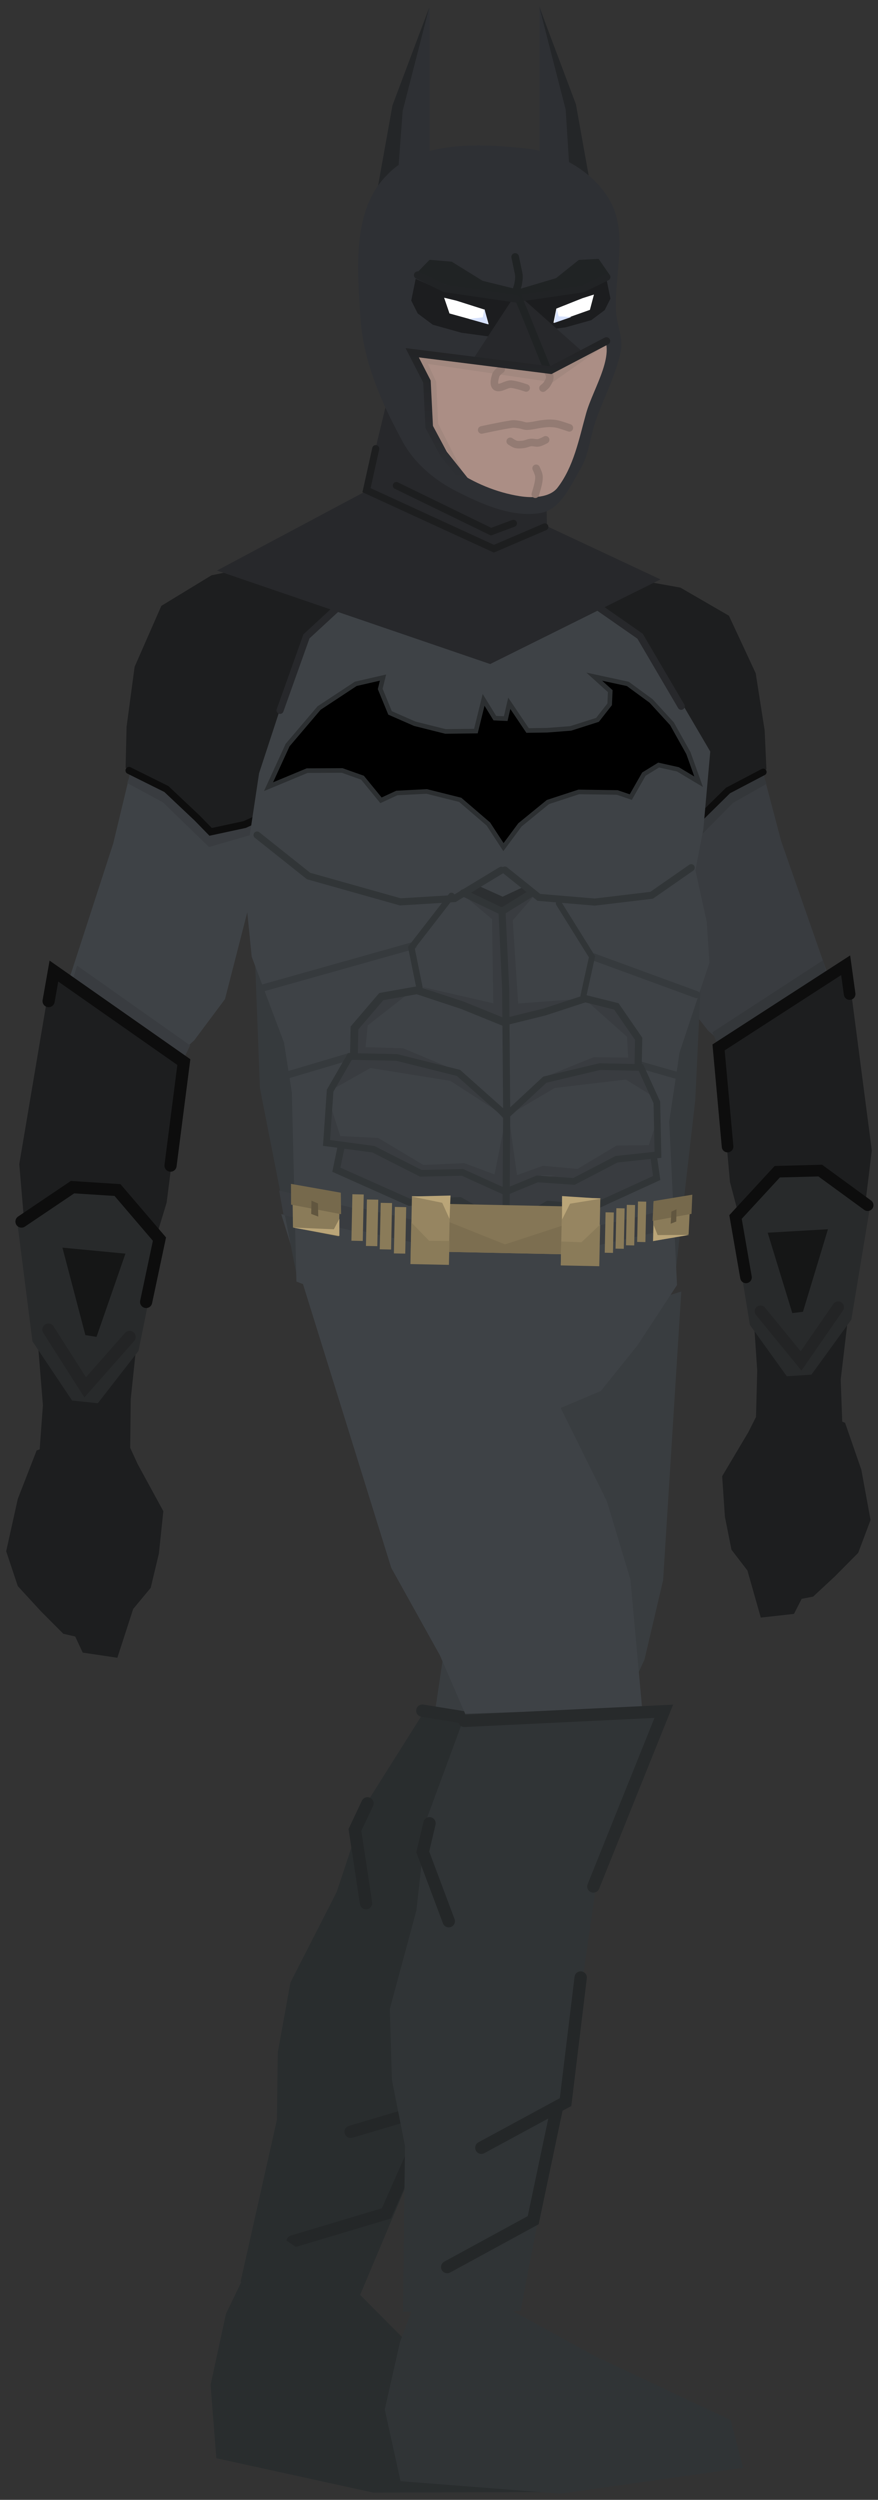 <svg xmlns="http://www.w3.org/2000/svg" xmlns:xlink="http://www.w3.org/1999/xlink" version="1.1" width="117.816" height="335.424" viewBox="1.753 -0.612 117.816 335.424">
  <rect x="1.753" y="-0.612" width="117.816" height="335.424" fill="#333333" stroke="none"/>
  <defs>
    <linearGradient id="grad_1" y2="1" x2="0">
      <stop offset="0" stop-color="#222325" stop-opacity="1"/>
      <stop offset="1" stop-color="#2E3034" stop-opacity="1"/>
    </linearGradient>
  </defs>
  <!-- Exported by Scratch - http://scratch.mit.edu/ -->
  <g id="ID0.9602425838820636">
    <g id="ID0.17693647183477879">
      <path id="ID0.7729651997797191" fill="#393C40" stroke="none" stroke-linecap="round" d="M 103.689 101.308 L 84.536 103.77 L 89.119 119.658 L 92.716 132.49 L 96.774 137.68 L 100.299 140.76 L 112.121 136.646 L 113.101 130.921 L 106.572 112.237 L 103.689 101.308 Z " stroke-width="0.779"/>
      <path id="ID0.9716172609478235" fill="#34373A" stroke="none" stroke-linecap="round" d="M 100.101 107.131 L 104.611 104.563 L 102.405 98.467 L 85.894 108.869 L 88.963 111.55 L 94.329 112.984 L 100.101 107.131 Z " stroke-width="0.779"/>
      <g id="ID0.38066427363082767">
        <path id="ID0.4757494777441025" fill="#1D1E1F" stroke="none" stroke-linecap="round" d="M 93.053 78.233 L 84.759 76.743 L 69.891 82.412 L 79.342 106.128 L 89.519 110.222 L 93.893 110.951 L 96.799 108.48 L 99.327 105.464 L 104.597 102.605 L 104.359 97.386 L 103.16 89.728 L 99.566 82.004 L 93.053 78.233 Z " stroke-width="0.454"/>
        <path id="ID0.6007084371522069" fill="none" stroke="#0D0D0D" stroke-width="0.908" stroke-linecap="round" d="M 104.167 102.975 L 99.44 105.456 L 95.599 109.243 L 93.901 111.065 L 89.519 110.222 L 85.183 108.352 "/>
      </g>
    </g>
    <g id="ID0.7397577832452953">
      <path id="ID0.6726378230378032" fill="#34373A" stroke="none" stroke-linecap="round" d="M 112.185 128.24 L 97.342 137.905 L 98.266 140.029 L 112.709 130.234 L 112.185 128.24 Z " stroke-width="0.779"/>
      <path id="ID0.6507829907350242" fill="#1D1E1F" stroke="none" stroke-linecap="round" d="M 115.508 129.002 L 98.097 139.933 L 99.703 157.973 L 102.327 167.944 L 103.362 183.29 L 103.198 189.546 L 114.79 190.716 L 114.566 184.487 L 115.685 175.044 L 117.606 163.011 L 118.739 153.763 L 115.508 129.002 Z " stroke-width="0.779"/>
      <path id="ID0.6829322893172503" fill="#1D1E1F" stroke="none" stroke-linecap="round" d="M 115.153 190.301 L 104.918 186.113 L 102.163 191.567 L 98.658 197.463 L 99.025 202.902 L 99.909 207.331 L 102.048 210.114 L 103.84 216.433 L 108.294 215.937 L 109.329 213.916 L 110.87 213.617 L 113.808 210.882 L 116.914 207.745 L 118.569 203.341 L 117.333 196.594 L 115.153 190.301 Z " stroke-width="0.779"/>
      <path id="ID0.47767175547778606" fill="none" stroke="#0D0D0D" stroke-width="1.558" stroke-linecap="round" d="M 115.763 132.771 L 115.229 128.904 L 98.175 139.928 L 99.384 153.233 "/>
      <path id="ID0.5922487881034613" fill="#282A2B" stroke="none" stroke-linecap="round" d="M 118.49 161.369 L 111.407 156.46 L 105.584 156.931 L 100.061 163.002 L 102.382 177.169 L 107.335 184.055 L 110.637 183.833 L 115.994 176.446 L 118.49 161.369 Z " stroke-width="0.779"/>
      <path id="ID0.36820242274552584" fill="#151616" stroke="none" stroke-linecap="round" d="M 112.853 164.324 L 104.766 164.791 L 108.069 175.575 L 109.501 175.4 L 112.853 164.324 Z " stroke-width="0.779"/>
      <path id="ID0.13569410238415003" fill="none" stroke="#232425" stroke-width="1.558" stroke-linecap="round" d="M 114.224 174.791 L 109.246 181.996 L 103.801 175.338 "/>
      <path id="ID0.024502143263816833" fill="none" stroke="#0D0D0D" stroke-width="1.558" stroke-linecap="round" d="M 118.18 161.099 L 111.817 156.454 L 106.051 156.608 L 100.45 162.684 L 101.855 170.786 "/>
    </g>
  </g>
  <path id="ID0.3809091211296618" fill="#393D40" stroke="none" stroke-linecap="round" d="M 65.9 181.089 L 93.174 172.686 L 90.736 211.403 L 88.238 222.06 L 80.451 238.964 L 71.535 240.327 L 58.531 239.739 L 61.598 219.146 L 65.015 208.21 L 65.9 181.089 Z " stroke-width="0.731"/>
  <g id="ID0.9340031337924302">
    <path id="ID0.05466862628236413" fill="#292D2E" stroke="none" stroke-linecap="round" d="M 58.85 228.765 L 85.182 233.413 L 74.633 249.782 L 71.555 254.073 L 65.301 271.104 L 49.507 308.671 L 34.035 305.535 L 38.91 283.826 L 39.029 274.771 L 40.724 265.404 L 46.941 253.232 L 50.811 241.535 L 58.85 228.765 Z " stroke-width="0.731"/>
    <path id="ID0.4490455654449761" fill="none" stroke="#272A2B" stroke-width="1.659" stroke-linecap="round" d="M 58.43 228.923 L 84.874 233.201 L 70.764 254.243 "/>
    <path id="ID0.10446935473009944" fill="none" stroke="#242728" stroke-width="1.659" stroke-linecap="round" d="M 66.569 265.845 L 61.123 281.778 L 48.805 285.431 "/>
    <path id="ID0.42170455446466804" fill="none" stroke="#242728" stroke-width="1.659" stroke-linecap="round" d="M 59.711 282.537 L 53.596 296.38 L 41.008 300.147 "/>
    <path id="ID0.047098892275244" fill="none" stroke="#242728" stroke-width="1.659" stroke-linecap="round" d="M 51.061 241.363 L 49.381 244.927 L 50.869 254.746 "/>
  </g>
  <path id="ID0.3809091211296618" fill="#3E4246" stroke="none" stroke-linecap="round" d="M 39.491 162.305 L 65.999 166.078 L 83.198 200.851 L 86.349 211.333 L 88.032 229.869 L 80.984 235.497 L 69.42 241.474 L 60.779 221.49 L 54.257 209.766 L 39.491 162.305 Z " stroke-width="0.731"/>
  <g id="ID0.17693647183477879">
    <path id="ID0.7729651997797191" fill="#3E4246" stroke="none" stroke-linecap="round" d="M 19.72 101.023 L 39.851 103.159 L 35.416 119.917 L 31.944 133.45 L 27.812 138.984 L 24.189 142.294 L 11.703 138.256 L 10.543 132.279 L 16.952 112.544 L 19.72 101.023 Z " stroke-width="0.816"/>
    <path id="ID0.9716172609478235" fill="#393C40" stroke="none" stroke-linecap="round" d="M 23.616 107.043 L 18.829 104.456 L 21 98.016 L 38.546 108.535 L 35.392 111.416 L 29.802 113.043 L 23.616 107.043 Z " stroke-width="0.816"/>
    <g id="ID0.38066427363082767">
      <path id="ID0.4757494777441025" fill="#1D1E1F" stroke="none" stroke-linecap="round" d="M 30.142 76.577 L 38.8 74.824 L 54.514 80.42 L 45.159 105.496 L 34.588 110.023 L 30.021 110.889 L 26.918 108.366 L 24.198 105.264 L 18.608 102.39 L 18.737 96.915 L 19.816 88.861 L 23.403 80.682 L 30.142 76.577 Z " stroke-width="0.476"/>
      <path id="ID0.6007084371522069" fill="none" stroke="#0D0D0D" stroke-width="0.952" stroke-linecap="round" d="M 19.068 102.768 L 24.079 105.259 L 28.194 109.138 L 30.015 111.008 L 34.588 110.023 L 39.09 107.963 "/>
    </g>
  </g>
  <g id="ID0.7397577832452953">
    <path id="ID0.6726378230378032" fill="#393C40" stroke="none" stroke-linecap="round" d="M 12.094 128.951 L 27.267 139.656 L 26.216 141.844 L 11.467 131.02 L 12.094 128.951 Z " stroke-width="0.816"/>
    <path id="ID0.6507829907350242" fill="#1D1E1F" stroke="none" stroke-linecap="round" d="M 8.69 129.775 L 26.503 141.907 L 24.116 160.743 L 20.979 171.086 L 19.296 187.123 L 19.223 193.683 L 7.033 194.456 L 7.511 187.939 L 6.707 178.003 L 5.165 165.322 L 4.339 155.589 L 8.69 129.775 Z " stroke-width="0.816"/>
    <path id="ID0.6829322893172503" fill="#1D1E1F" stroke="none" stroke-linecap="round" d="M 6.669 194.007 L 17.555 190.019 L 20.228 195.841 L 23.67 202.154 L 23.074 207.838 L 21.975 212.443 L 19.625 215.275 L 17.501 221.825 L 12.853 221.132 L 11.848 218.974 L 10.246 218.601 L 7.275 215.621 L 4.143 212.214 L 2.582 207.535 L 4.139 200.515 L 6.669 194.007 Z " stroke-width="0.816"/>
    <path id="ID0.47767175547778606" fill="none" stroke="#0D0D0D" stroke-width="1.633" stroke-linecap="round" d="M 8.276 133.714 L 8.987 129.684 L 26.422 141.898 L 24.636 155.79 "/>
    <path id="ID0.5922487881034613" fill="#282A2B" stroke="none" stroke-linecap="round" d="M 4.08 163.471 L 11.691 158.606 L 17.773 159.326 L 23.322 165.901 L 20.337 180.652 L 14.88 187.673 L 11.429 187.311 L 6.106 179.364 L 4.08 163.471 Z " stroke-width="0.816"/>
    <path id="ID0.36820242274552584" fill="#151616" stroke="none" stroke-linecap="round" d="M 10.131 166.795 L 18.585 167.6 L 14.704 178.768 L 13.21 178.529 L 10.131 166.795 Z " stroke-width="0.816"/>
    <path id="ID0.13569410238415003" fill="none" stroke="#232425" stroke-width="1.633" stroke-linecap="round" d="M 8.248 177.795 L 13.182 185.537 L 19.145 178.775 "/>
    <path id="ID0.024502143263816833" fill="none" stroke="#0D0D0D" stroke-width="1.633" stroke-linecap="round" d="M 4.638 163.296 L 11.485 158.679 L 17.52 159.066 L 23.15 165.649 L 21.362 174.082 "/>
  </g>
  <g id="ID0.9157347986474633">
    <path id="ID0.7477802094072104" fill="#363A3D" stroke="none" stroke-linecap="round" d="M 96.115 124.472 L 76.638 120.972 L 75.783 162.149 L 92.259 171.421 L 95.053 146.952 L 96.115 124.472 Z " stroke-width="0.476"/>
    <path id="ID0.7477802094072104" fill="#363A3D" stroke="none" stroke-linecap="round" d="M 35.783 123.236 L 59.287 120.866 L 58.432 162.044 L 41.586 170.624 L 36.633 145.399 L 35.783 123.236 Z " stroke-width="0.476"/>
    <path id="ID0.4270821204409003" fill="#3E4246" stroke="none" stroke-linecap="round" d="M 36.518 103.138 L 40.586 90.722 L 42.968 84.937 L 49.659 78.051 L 80.691 80.124 L 87.505 84.552 L 90.277 88.658 L 97.061 100.229 L 96.13 110.687 L 95.064 116.141 L 96.587 123.079 L 96.949 128.563 L 94.664 135.421 L 92.937 140.624 L 91.554 149.882 L 92.599 171.811 L 87.287 179.916 L 82.374 186.029 L 70.146 191.204 L 58.617 187.94 L 54.829 181.147 L 50.011 174.617 L 41.531 171.346 L 40.915 145.973 L 39.863 139.284 L 35.53 127.764 L 34.446 116.907 L 36.518 103.138 Z " stroke-width="0.476"/>
    <path id="ID0.052435632329434156" fill="#393C40" stroke="none" stroke-linecap="round" d="M 47.618 153.306 L 52.068 153.446 L 58.593 156.868 L 63.666 156.807 L 69.508 158.714 L 73.719 157.73 L 75.395 157.288 L 89.676 154.18 L 89.965 157.472 L 81.309 161.459 L 75.365 161.026 L 69.709 163.957 L 63.117 160.296 L 56.682 160.591 L 46.883 156.577 L 47.618 153.306 Z " stroke-width="0.476"/>
    <path id="ID0.4987568911164999" fill="none" stroke="#27282B" stroke-width="0.952" stroke-linecap="round" d="M 49.428 78.722 L 42.873 84.777 L 39.333 94.705 "/>
    <path id="ID0.2889464790932834" fill="none" stroke="#27282B" stroke-width="0.952" stroke-linecap="round" d="M 82.007 80.828 L 87.641 84.754 L 93.16 94.156 "/>
    <path id="ID0.8373676878400147" fill="#000000" stroke="#2C2F31" stroke-width="0.616" stroke-linecap="round" d="M 52.772 91.829 L 53.148 90.305 L 49.491 91.144 L 44.571 94.39 L 40.345 99.362 L 37.786 104.947 L 42.965 102.79 L 47.664 102.769 L 50.393 103.737 L 52.877 106.775 L 55 105.791 L 59.014 105.584 L 63.508 106.709 L 67.291 109.958 L 69.309 113.051 L 71.522 110.069 L 75.278 107.002 L 79.42 105.646 L 84.577 105.721 L 86.397 106.341 L 88.152 103.262 L 90.132 102.041 L 92.724 102.618 L 95.5 104.282 L 94.13 100.448 L 91.919 96.498 L 89.128 93.448 L 85.995 91.152 L 81.495 90.181 L 83.642 92.125 L 83.563 93.893 L 81.93 95.977 L 78.336 97.126 L 75.168 97.37 L 72.547 97.407 L 70.091 93.755 L 69.615 95.813 L 68.154 95.748 L 66.646 93.294 L 65.613 97.484 L 61.529 97.533 L 57.416 96.502 L 54.092 95.045 L 52.772 91.829 Z "/>
    <path id="ID0.5698574706912041" fill="none" stroke="#313537" stroke-width="0.952" stroke-linecap="round" d="M 47.55 153.138 L 46.888 156.339 L 56.679 160.71 L 63.47 160.494 L 69.473 163.833 "/>
    <path id="ID0.5698574706912041" fill="none" stroke="#313537" stroke-width="0.893" stroke-linecap="round" d="M 89.42 154.228 L 89.872 157.452 L 81.175 161.438 L 75.269 160.959 L 69.911 164.062 "/>
    <path id="ID0.8947288258932531" fill="#393C40" stroke="none" stroke-linecap="round" d="M 49.107 141.217 L 56.131 141.244 L 63.637 143.304 L 69.187 148.944 L 62.185 144.417 L 51.458 142.694 L 46.277 145.611 L 49.107 141.217 Z " stroke-width="0.476"/>
    <path id="ID0.8947288258932531" fill="#393C40" stroke="none" stroke-linecap="round" d="M 87.869 143.022 L 81.657 142.788 L 74.945 144.334 L 69.83 149.117 L 76.188 145.372 L 85.736 144.242 L 90.209 147.012 L 87.869 143.022 Z " stroke-width="0.421"/>
    <path id="ID0.9897695370018482" fill="#393C40" stroke="none" stroke-linecap="round" d="M 52.304 153.547 L 45.768 152.935 L 46.293 148.302 L 47.41 151.826 L 52.501 152.074 L 58.569 155.701 L 64.051 155.457 L 68.115 156.97 L 69.659 149.144 L 69.693 158.956 L 64.141 156.84 L 58.262 156.718 L 52.304 153.547 Z " stroke-width="0.476"/>
    <path id="ID0.9897695370018482" fill="#393C40" stroke="none" stroke-linecap="round" d="M 84.61 154.469 L 90.155 154.142 L 89.882 149.817 L 88.808 153.05 L 84.498 153.094 L 79.237 156.24 L 74.614 155.812 L 71.124 157.068 L 70.109 149.739 L 69.718 158.855 L 74.487 157.094 L 79.459 157.197 L 84.61 154.469 Z " stroke-width="0.423"/>
    <path id="ID0.3524594851769507" fill="#393C40" stroke="none" stroke-linecap="round" d="M 63.447 119.061 L 69.305 121.373 L 73.804 119.133 L 70.559 122.876 L 71.28 134.035 L 80.366 133.366 L 69.867 136.72 L 58.301 131.789 L 67.947 134.013 L 67.776 122.722 L 63.447 119.061 Z " stroke-width="0.476"/>
    <path id="ID0.9214867809787393" fill="#393C40" stroke="none" stroke-linecap="round" d="M 49.188 137.337 L 52.25 133.186 L 57.03 132.333 L 51.1 136.972 L 50.801 139.895 L 55.846 140.047 L 63.944 143.43 L 55.01 141.339 L 49.154 141.218 L 49.188 137.337 Z " stroke-width="0.476"/>
    <path id="ID0.9214867809787393" fill="#393C40" stroke="none" stroke-linecap="round" d="M 87.622 138.916 L 84.983 134.839 L 80.645 133.84 L 85.887 138.494 L 86.047 141.292 L 81.428 141.242 L 74.725 143.943 L 82.143 142.506 L 87.501 142.618 L 87.622 138.916 Z " stroke-width="0.445"/>
    <path id="ID0.8679121839813888" fill="#2C2F31" stroke="none" stroke-linecap="round" d="M 65.424 118.005 L 69.199 119.703 L 72.565 118.13 L 73.498 119.102 L 69.515 121.686 L 63.801 119.329 L 65.424 118.005 Z " stroke-width="0.476"/>
    <path id="ID0.24770551454275846" fill="none" stroke="#313537" stroke-width="0.952" stroke-linecap="round" d="M 69.496 116.13 L 74.063 119.796 L 81.551 120.428 L 89.19 119.515 L 94.505 115.816 "/>
    <path id="ID0.20603158557787538" fill="none" stroke="#313537" stroke-width="0.952" stroke-linecap="round" d="M 36.248 111.429 L 43.158 116.93 L 55.468 120.4 L 62.74 119.956 L 69.01 116.157 "/>
    <g id="ID0.5272086253389716">
      <path id="ID0.24770551454275846" fill="none" stroke="#363A3D" stroke-width="0.952" stroke-linecap="round" d="M 38.988 144.026 L 48.955 141.065 "/>
      <path id="ID0.24770551454275846" fill="none" stroke="#363A3D" stroke-width="0.952" stroke-linecap="round" d="M 36.654 132.054 L 57.205 126.266 "/>
    </g>
    <g id="ID0.5272086253389716">
      <path id="ID0.24770551454275846" fill="none" stroke="#363A3D" stroke-width="0.952" stroke-linecap="round" d="M 94.48 144.232 L 87.581 142.256 "/>
      <path id="ID0.24770551454275846" fill="none" stroke="#363A3D" stroke-width="0.952" stroke-linecap="round" d="M 95.203 132.842 L 81.43 127.794 "/>
    </g>
    <g id="ID0.7887678607366979">
      <path id="ID0.753661650698632" fill="none" stroke="#313537" stroke-width="0.952" stroke-linecap="round" d="M 63.921 119.19 L 69.108 121.679 L 73.209 119.144 "/>
      <g id="ID0.8167418288066983">
        <path id="ID0.9553722990676761" fill="none" stroke="#313537" stroke-width="1.041" stroke-linecap="round" d="M 69.406 136.548 L 63.839 134.289 L 57.706 132.257 L 52.916 133.11 L 49.32 137.321 L 49.248 140.773 "/>
        <path id="ID0.5982440118677914" fill="none" stroke="#313537" stroke-width="0.854" stroke-linecap="round" d="M 58.033 131.856 L 56.953 126.539 L 62.336 119.591 "/>
      </g>
      <g id="ID0.7324484633281827">
        <path id="ID0.04993448918685317" fill="none" stroke="#313537" stroke-width="0.952" stroke-linecap="round" d="M 69.11 121.559 L 69.607 132.047 L 69.742 148.481 L 69.641 164.79 "/>
        <g id="ID0.8167418288066983">
          <path id="ID0.9553722990676761" fill="none" stroke="#313537" stroke-width="0.97" stroke-linecap="round" d="M 69.75 136.428 L 74.813 135.175 L 80.281 133.384 L 84.457 134.423 L 87.453 138.772 L 87.381 142.223 "/>
          <path id="ID0.5982440118677914" fill="none" stroke="#313537" stroke-width="0.792" stroke-linecap="round" d="M 80.036 133.034 L 81.193 127.763 L 76.734 120.611 "/>
          <path id="ID0.3567589442245662" fill="none" stroke="#313537" stroke-width="0.897" stroke-linecap="round" d="M 69.626 149.126 L 74.859 144.258 L 82.225 142.506 L 87.752 142.621 L 89.896 147.309 L 90.043 154.337 L 84.481 154.935 L 78.764 157.912 L 73.849 157.572 L 69.603 159.318 L 63.814 156.697 L 58.22 156.819 L 51.857 153.591 L 45.57 152.746 L 46.051 145.732 L 48.702 141.143 L 54.982 141.274 L 63.275 143.351 L 68.991 148.446 Z "/>
        </g>
      </g>
    </g>
    <g id="ID0.9312638868577778">
      <path id="ID0.2888958193361759" fill="#393C40" stroke="none" stroke-linecap="round" d="M 49.959 161.433 L 60.131 163.729 L 59.475 166.632 L 49.304 164.336 L 49.959 161.433 Z " stroke-width="0.476"/>
      <path id="ID0.2888958193361759" fill="#393C40" stroke="none" stroke-linecap="round" d="M 39.208 159.129 L 50.631 161.829 L 49.975 164.732 L 39.804 162.436 L 39.208 159.129 Z " stroke-width="0.476"/>
      <g id="ID0.36424446757882833">
        <path id="ID0.7359844641759992" fill="#8A7B59" stroke="none" d="M 52.838 160.781 L 54.361 160.812 L 54.232 167.048 L 52.708 167.017 L 52.838 160.781 Z " stroke-width="0.476"/>
        <path id="ID0.7359844641759992" fill="#8A7B59" stroke="none" d="M 50.988 160.331 L 52.511 160.362 L 52.382 166.598 L 50.858 166.567 L 50.988 160.331 Z " stroke-width="0.476"/>
        <path id="ID0.7359844641759992" fill="#8A7B59" stroke="none" d="M 49.038 159.631 L 50.561 159.662 L 50.432 165.898 L 48.908 165.867 L 49.038 159.631 Z " stroke-width="0.476"/>
        <path id="ID0.7359844641759992" fill="#8A7B59" stroke="none" d="M 54.738 161.331 L 56.261 161.362 L 56.132 167.598 L 54.608 167.567 L 54.738 161.331 Z " stroke-width="0.476"/>
      </g>
      <g id="ID0.1049797898158431">
        <path id="ID0.08871637750416994" fill="#8A7B59" stroke="none" stroke-linecap="round" d="M 40.989 158.507 L 47.37 159.688 L 47.207 165.28 L 41.064 164.081 L 40.989 158.507 Z " stroke-width="0.476"/>
        <path id="ID0.13805592898279428" fill="#76694C" stroke="none" stroke-linecap="round" d="M 40.798 158.238 L 47.488 159.424 L 47.524 162.306 L 40.811 161.024 L 40.798 158.238 Z " stroke-width="0.476"/>
        <path id="ID0.3221200187690556" fill="#61563F" stroke="none" stroke-linecap="round" d="M 43.55 160.489 L 44.421 160.869 L 44.462 162.627 L 43.513 162.272 L 43.55 160.489 Z " stroke-width="0.517"/>
        <path id="ID0.1420820001512766" fill="#BAA578" stroke="none" stroke-linecap="round" d="M 46.552 164.332 L 47.296 162.918 L 47.295 165.228 L 41.056 164.099 L 46.552 164.332 Z " stroke-width="0.476"/>
      </g>
      <path id="ID0.2888958193361759" fill="#393C40" stroke="none" stroke-linecap="round" d="M 87.59 162.602 L 80.131 164.261 L 80.51 166.806 L 87.97 165.147 L 87.59 162.602 Z " stroke-width="0.381"/>
      <path id="ID0.2888958193361759" fill="#393C40" stroke="none" stroke-linecap="round" d="M 94.165 160.916 L 87.131 162.711 L 87.51 165.256 L 93.683 163.82 L 94.165 160.916 Z " stroke-width="0.381"/>
      <path id="ID0.7359844641759992" fill="#8A7B59" stroke="none" d="M 85.57 161.525 L 84.463 161.502 L 84.351 166.927 L 85.457 166.95 L 85.57 161.525 Z " stroke-width="0.382"/>
      <path id="ID0.7359844641759992" fill="#8A7B59" stroke="none" d="M 86.97 161.076 L 85.863 161.053 L 85.751 166.477 L 86.857 166.5 L 86.97 161.076 Z " stroke-width="0.382"/>
      <path id="ID0.7359844641759992" fill="#8A7B59" stroke="none" d="M 88.47 160.625 L 87.363 160.602 L 87.251 166.027 L 88.357 166.05 L 88.47 160.625 Z " stroke-width="0.382"/>
      <path id="ID0.7359844641759992" fill="#8A7B59" stroke="none" d="M 84.12 162.076 L 83.013 162.053 L 82.901 167.477 L 84.007 167.5 L 84.12 162.076 Z " stroke-width="0.382"/>
      <g id="ID0.1049797898158431">
        <path id="ID0.08871637750416994" fill="#8A7B59" stroke="none" stroke-linecap="round" d="M 94.408 159.885 L 89.445 160.751 L 89.374 165.921 L 94.154 165.03 L 94.408 159.885 Z " stroke-width="0.405"/>
        <path id="ID0.13805592898279428" fill="#76694C" stroke="none" stroke-linecap="round" d="M 94.652 159.689 L 89.451 160.549 L 89.322 163.209 L 94.544 162.261 L 94.652 159.689 Z " stroke-width="0.405"/>
        <path id="ID0.3221200187690556" fill="#61563F" stroke="none" stroke-linecap="round" d="M 92.53 161.643 L 91.845 161.963 L 91.751 163.585 L 92.496 163.29 L 92.53 161.643 Z " stroke-width="0.44"/>
        <path id="ID0.1420820001512766" fill="#BAA578" stroke="none" stroke-linecap="round" d="M 89.998 165.11 L 89.474 163.779 L 89.393 165.912 L 94.245 165.088 L 89.998 165.11 Z " stroke-width="0.405"/>
      </g>
      <g id="ID0.6836685389280319">
        <path id="ID0.09357938077300787" fill="#857656" stroke="none" d="M 60.725 160.909 L 78.695 161.282 L 78.562 167.709 L 60.591 167.335 L 60.725 160.909 Z " stroke-width="0.428"/>
        <path id="ID0.6492703901603818" fill="#7C6E50" stroke="none" stroke-linecap="round" d="M 61.368 163.093 L 69.516 166.358 L 78.411 163.447 L 78.322 167.708 L 61.28 167.354 L 61.368 163.093 Z " stroke-width="0.476"/>
        <g id="ID0.9254062357358634">
          <g id="ID0.49943465692922473">
            <path id="ID0.140373723115772" fill="#968561" stroke="none" d="M 77.191 160.052 L 82.308 160.158 L 82.12 169.203 L 77.003 169.096 L 77.191 160.052 Z " stroke-width="0.476"/>
            <path id="ID0.8286363878287375" fill="#BAA578" stroke="none" stroke-linecap="round" d="M 77.173 159.874 L 82.404 160.221 L 78.247 160.897 L 77.179 163.018 L 77.173 159.874 Z " stroke-width="0.476"/>
            <path id="ID0.7362233307212591" fill="#8A7B59" stroke="none" stroke-linecap="round" d="M 77.07 165.968 L 79.782 166.072 L 82.284 163.695 L 82.168 169.288 L 77.003 169.181 L 77.07 165.968 Z " stroke-width="0.476"/>
          </g>
          <g id="ID0.49943465692922473">
            <path id="ID0.140373723115772" fill="#968561" stroke="none" d="M 62.148 159.991 L 57.031 159.884 L 56.843 168.929 L 61.961 169.035 L 62.148 159.991 Z " stroke-width="0.476"/>
            <path id="ID0.8286363878287375" fill="#BAA578" stroke="none" stroke-linecap="round" d="M 62.209 159.801 L 56.968 159.931 L 61.094 160.778 L 62.073 162.942 L 62.209 159.801 Z " stroke-width="0.476"/>
            <path id="ID0.7362233307212591" fill="#8A7B59" stroke="none" stroke-linecap="round" d="M 62.059 165.894 L 59.344 165.885 L 56.943 163.407 L 56.827 169 L 61.992 169.107 L 62.059 165.894 Z " stroke-width="0.476"/>
          </g>
        </g>
      </g>
    </g>
  </g>
  <path id="ID0.5368814701214433" fill="#292D2E" stroke="none" stroke-linecap="round" d="M 30.011 319.396 L 32.075 309.853 L 37.632 298.315 L 48.062 305.278 L 58.802 316.101 L 75.782 327.216 L 76.567 333.774 L 51.842 333.843 L 30.783 329.227 L 30.011 319.396 Z " stroke-width="0.77"/>
  <g id="ID0.8333355090580881">
    <path id="ID0.9286923445761204" fill="#27282B" stroke="none" stroke-linecap="round" d="M 55.863 44.16 L 74.671 45.636 L 75.147 69.991 L 90.383 77.133 L 67.528 88.489 L 30.866 75.943 L 50.745 65.348 L 55.863 44.16 Z " stroke-width="0.476"/>
    <path id="ID0.5448851804248989" fill="none" stroke="#1D1E1F" stroke-width="0.952" stroke-linecap="round" d="M 52.173 59.587 L 50.935 65.158 L 68.028 73.014 L 74.861 70.086 "/>
    <path id="ID0.262191956397146" fill="none" stroke="#1D1E1F" stroke-width="0.952" stroke-linecap="round" d="M 54.935 64.539 L 67.648 70.729 L 70.647 69.61 "/>
  </g>
  <g id="ID0.3450673264451325">
    <g id="ID0.9831569031812251">
      <path id="ID0.0877610077150166" fill="#2E3034" stroke="none" stroke-linecap="round" d="M 78.725 13.334 L 74.153 0.218 L 74.153 28.746 L 81.824 28.746 L 78.725 13.334 Z " stroke-width="0.587"/>
      <path id="ID0.796130308881402" fill="#242628" stroke="none" stroke-linecap="round" d="M 79.033 13.379 L 74.105 0.262 L 77.661 14.1 L 78.601 28.988 L 81.776 28.693 L 79.033 13.379 Z " stroke-width="0.587"/>
    </g>
    <g id="ID0.9831569031812251">
      <path id="ID0.0877610077150166" fill="#2E3034" stroke="none" stroke-linecap="round" d="M 54.825 13.484 L 59.397 0.368 L 59.397 28.896 L 51.726 28.896 L 54.825 13.484 Z " stroke-width="0.587"/>
      <path id="ID0.796130308881402" fill="#242628" stroke="none" stroke-linecap="round" d="M 54.417 13.529 L 59.345 0.412 L 55.789 14.25 L 54.696 28.81 L 51.674 28.843 L 54.417 13.529 Z " stroke-width="0.587"/>
    </g>
    <path id="ID0.8999492498114705" fill="#2E3034" stroke="none" stroke-linecap="round" d="M 72.373 19.312 C 76.778 19.791 81.509 22.502 83.642 26.385 C 86.075 30.818 84.127 36.416 84.427 41.412 C 84.6 43.115 85.392 44.868 85.061 46.492 C 84.388 49.796 82.714 52.825 81.632 56.018 C 80.924 58.111 80.769 60.465 79.6 62.369 C 78.284 64.621 76.942 67.755 74.342 68.211 C 70.488 68.886 66.412 67.045 62.962 65.29 C 60.128 63.847 57.475 61.636 55.9 58.863 C 53.081 53.718 50.52 48.058 50.134 42.174 C 49.707 35.651 48.937 27.585 53.69 22.869 C 57.943 18.327 65.826 18.603 72.373 19.312 Z " stroke-width="0.508"/>
    <path id="ID0.2441388238221407" fill="#AB8E85" stroke="none" d="M 70.044 44.175 C 74.124 44.342 79.563 41.177 82.288 43.923 C 84.743 46.514 81.375 51.376 80.404 54.849 C 79.438 58.304 78.749 62.043 76.511 64.896 C 75.444 66.164 73.219 66.236 71.488 65.963 C 68.376 65.47 65.314 64.186 62.72 62.395 C 60.035 60.543 56.487 58.514 55.916 55.289 C 55.192 51.203 55.857 45.808 59.055 43.233 C 61.989 40.983 66.374 44.024 70.044 44.175 Z " stroke-width="1.256"/>
    <path id="ID0.46721756737679243" fill="#A2887F" stroke="none" stroke-linecap="round" d="M 55.436 45.295 L 57.113 45.981 L 83.124 45.6 L 75.91 50.681 L 59.17 48.217 L 60.288 50.604 L 60.542 56.218 L 64.175 63.407 L 59.602 56.726 L 55.436 45.295 Z " stroke-width="0.508"/>
    <path id="ID0.8256730306893587" fill="none" stroke="#937B73" stroke-width="1.016" stroke-linecap="round" d="M 66.389 57.078 C 66.389 57.078 69.088 56.481 70.453 56.29 C 70.794 56.242 71.133 56.32 71.469 56.367 C 71.811 56.414 72.14 56.581 72.485 56.57 C 73.169 56.547 73.838 56.35 74.517 56.265 C 74.854 56.223 75.194 56.185 75.533 56.189 C 75.873 56.193 76.218 56.213 76.549 56.29 C 77.094 56.417 78.15 56.798 78.15 56.798 "/>
    <path id="ID0.7592270169407129" fill="none" stroke="#937B73" stroke-width="1.016" stroke-linecap="round" d="M 74.969 58.402 C 74.969 58.402 74.347 58.747 74.004 58.808 C 73.671 58.868 73.325 58.724 72.988 58.758 C 72.649 58.792 72.335 58.969 71.997 59.011 C 71.662 59.054 71.311 59.087 70.981 59.011 C 70.701 58.947 70.219 58.605 70.219 58.605 "/>
    <path id="ID0.5332203092984855" fill="none" stroke="#937B73" stroke-width="1.016" stroke-linecap="round" d="M 69.001 48.953 C 69.001 48.953 68.395 49.385 68.29 49.715 C 68.153 50.158 67.898 51.003 68.341 51.316 C 68.921 51.606 69.68 50.879 70.373 50.934 C 71.043 50.991 72.354 51.443 72.354 51.443 "/>
    <path id="ID0.2278452254831791" fill="none" stroke="#937B73" stroke-width="1.016" stroke-linecap="round" d="M 73.345 45.295 C 73.345 45.295 74.279 47.158 74.742 48.09 C 74.897 48.401 75.067 48.707 75.199 49.029 C 75.331 49.352 75.543 49.673 75.529 50.02 C 75.516 50.369 75.309 50.691 75.123 50.985 C 74.998 51.182 74.615 51.468 74.615 51.468 "/>
    <path id="ID0.6473136460408568" fill="none" stroke="#937B73" stroke-width="1.016" stroke-linecap="round" d="M 73.695 62.225 C 73.695 62.225 74.011 62.859 74.062 63.204 C 74.111 63.54 74.051 63.887 73.988 64.22 C 73.892 64.722 73.587 65.701 73.587 65.701 "/>
    <path id="ID0.11669129692018032" fill="#2E3034" stroke="none" stroke-linecap="round" d="M 57.367 39.961 L 80.61 41.739 L 84.547 44.406 L 75.148 49.106 L 54.446 46.565 L 57.367 39.961 Z " stroke-width="0.508"/>
    <path id="ID0.14635155349969864" fill="#2E3034" stroke="none" stroke-linecap="round" d="M 54.7 45.219 L 56.554 45.6 L 59.196 50.807 L 59.501 56.574 L 61.33 60.384 L 64.225 63.915 L 55.995 58.708 L 54.7 45.219 Z " stroke-width="0.508"/>
    <path id="ID0.28340246016159654" fill="#1C1D1F" stroke="none" stroke-linecap="round" d="M 57.531 36.801 L 60.96 38.34 L 70.628 39.231 L 70.628 44.983 L 63.688 44.038 L 59.826 42.958 L 57.801 41.446 L 56.937 39.717 L 57.531 36.801 Z " stroke-width="0.54"/>
    <path id="ID0.6101007834076881" fill="#FFFFFF" stroke="none" stroke-linecap="round" d="M 61.347 39.333 L 63 39.733 L 66.78 40.934 L 67.325 42.903 L 62.07 41.45 L 61.347 39.333 Z " stroke-width="0.406"/>
    <path id="ID0.28340246016159654" fill="#1C1D1F" stroke="none" stroke-linecap="round" d="M 83.136 36.859 L 80.077 38.231 L 71.456 39.026 L 71.456 44.155 L 77.645 43.312 L 81.089 42.349 L 82.895 41.001 L 83.665 39.459 L 83.136 36.859 Z " stroke-width="0.482"/>
    <path id="ID0.6101007834076881" fill="#FFFFFF" stroke="none" stroke-linecap="round" d="M 81.453 38.909 L 79.911 39.4 L 76.405 40.796 L 76.022 42.701 L 80.91 40.966 L 81.453 38.909 Z " stroke-width="0.386"/>
    <g id="ID0.07940126257017255">
      <path id="ID0.46257128613069654" fill="#27282B" stroke="none" stroke-linecap="round" d="M 70.805 39.074 L 75.148 49.032 L 65.115 47.762 L 70.805 39.074 Z " stroke-width="0.508"/>
      <path id="ID0.9845890481956303" fill="#27282B" stroke="none" stroke-linecap="round" d="M 71.617 39.199 L 79.898 46.565 L 75.224 49.106 L 71.617 39.199 Z " stroke-width="0.508"/>
    </g>
    <path id="ID0.20071752788498998" fill="#202324" stroke="none" d="M 62.369 34.502 L 66.509 37.067 L 71.259 38.236 L 71.335 39.633 L 63.562 38.363 L 57.669 36.026 L 59.397 34.248 L 62.369 34.502 Z " stroke-width="0.508"/>
    <path id="ID0.20071752788498998" fill="#202324" stroke="none" d="M 79.424 34.261 L 76.371 36.708 L 71.128 38.27 L 71.058 39.552 L 78.189 38.386 L 83.619 36.359 L 82.081 34.122 L 79.424 34.261 Z " stroke-width="0.466"/>
    <path id="ID0.521138689480722" fill="none" stroke="#212325" stroke-width="0.906" stroke-linecap="round" d="M 83.214 36.574 L 79.975 38.16 L 71.435 39.406 "/>
    <path id="ID0.17828734638169408" fill="none" stroke="#202324" stroke-width="1.016" stroke-linecap="round" d="M 75.047 48.547 L 72.125 41.307 C 71.124 38.888 71.273 39.456 71.084 38.488 C 71.018 38.149 71.236 37.813 71.287 37.471 C 71.337 37.135 71.401 36.795 71.389 36.456 C 71.376 36.112 71.277 35.776 71.211 35.439 C 71.108 34.914 70.881 33.864 70.881 33.864 "/>
    <path id="ID0.521138689480722" fill="none" stroke="#212325" stroke-width="1.016" stroke-linecap="round" d="M 57.807 36.306 L 61.439 38.084 L 71.016 39.481 "/>
    <path id="ID0.8012696979567409" fill="none" stroke="url(#grad_1)" stroke-width="1.016" stroke-linecap="round" d="M 83.124 45.143 L 75.656 49.055 L 57.062 46.718 L 59.043 50.579 L 59.348 56.675 L 61.279 60.282 L 64.175 63.915 "/>
    <path id="ID0.043594349175691605" fill="#D7E2FD" stroke="none" stroke-linecap="round" d="M 66.529 41.968 L 66.757 40.85 L 67.266 42.907 L 64.675 42.171 L 66.529 41.968 Z " stroke-width="0.508"/>
    <path id="ID0.043594349175691605" fill="#D7E2FD" stroke="none" stroke-linecap="round" d="M 76.722 41.835 L 76.457 40.832 L 76.102 42.726 L 78.416 41.924 L 76.722 41.835 Z " stroke-width="0.462"/>
  </g>
  <g id="ID0.4898335998877883">
    <path id="ID0.5368814701214433" fill="#303436" stroke="none" stroke-linecap="round" d="M 53.383 322.68 L 55.432 313.62 L 59.04 303.995 L 69.518 308.899 L 81.446 315.451 L 99.796 324.123 L 101.476 330.509 L 76.996 333.983 L 55.502 332.311 L 53.383 322.68 Z " stroke-width="0.77"/>
    <g id="ID0.9492031107656658">
      <path id="ID0.05466862628236413" fill="#303436" stroke="none" stroke-linecap="round" d="M 64.211 229.34 L 90.936 228.438 L 84.002 246.636 L 81.88 251.471 L 79.285 269.427 L 71.608 309.45 L 55.822 309.584 L 56.099 287.336 L 54.341 278.453 L 54.061 268.938 L 57.624 255.743 L 58.99 243.498 L 64.211 229.34 Z " stroke-width="0.731"/>
      <path id="ID0.4490455654449761" fill="none" stroke="#272A2B" stroke-width="1.659" stroke-linecap="round" d="M 64.069 230.291 L 90.826 229.004 L 81.377 252.511 "/>
      <path id="ID0.10446935473009944" fill="none" stroke="#242728" stroke-width="1.659" stroke-linecap="round" d="M 79.673 264.729 L 77.643 281.445 L 66.347 287.568 "/>
      <path id="ID0.42170455446466804" fill="none" stroke="#242728" stroke-width="1.659" stroke-linecap="round" d="M 76.418 282.48 L 73.301 297.288 L 61.765 303.579 "/>
      <path id="ID0.047098892275244" fill="none" stroke="#242728" stroke-width="1.659" stroke-linecap="round" d="M 59.387 244.038 L 58.482 247.873 L 61.969 257.172 "/>
    </g>
  </g>
</svg>